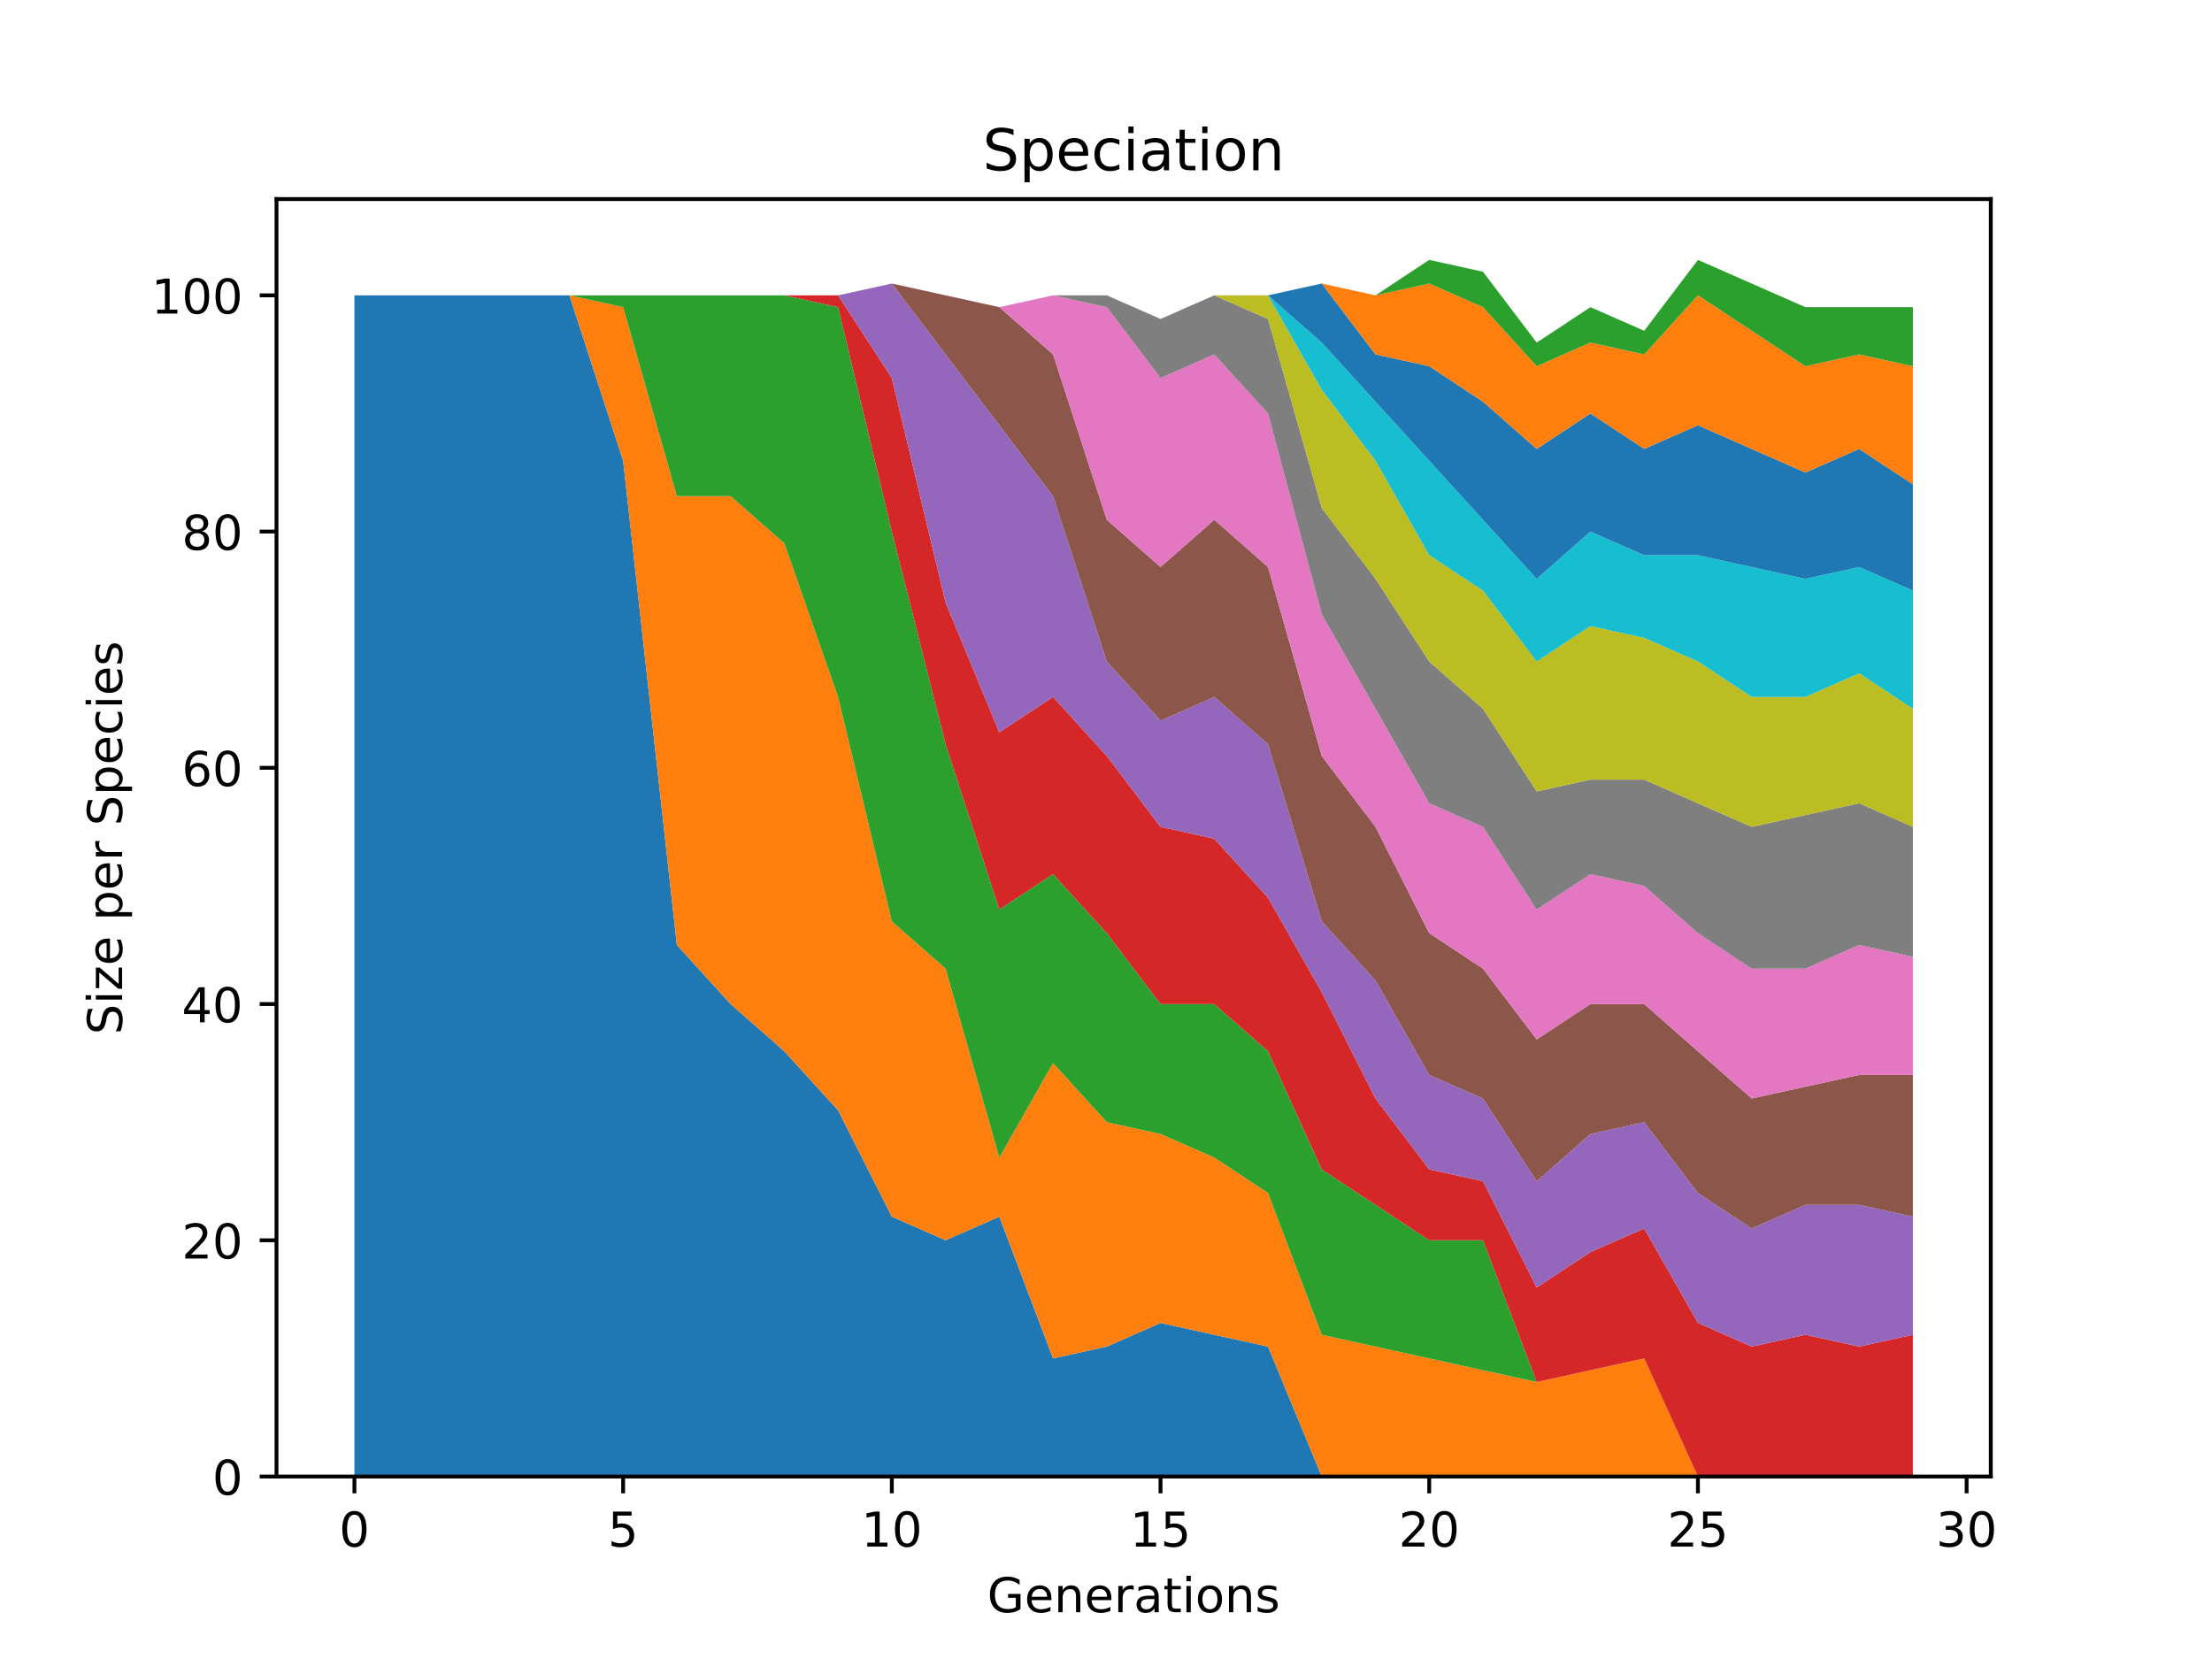 <?xml version="1.0" encoding="utf-8" standalone="no"?>
<!DOCTYPE svg PUBLIC "-//W3C//DTD SVG 1.1//EN"
  "http://www.w3.org/Graphics/SVG/1.1/DTD/svg11.dtd">
<!-- Created with matplotlib (https://matplotlib.org/) -->
<svg height="345.6pt" version="1.1" viewBox="0 0 460.8 345.6" width="460.8pt" xmlns="http://www.w3.org/2000/svg" xmlns:xlink="http://www.w3.org/1999/xlink">
 <defs>
  <style type="text/css">*{stroke-linecap:butt;stroke-linejoin:round;}</style>
 </defs>
 <g id="figure_1">
  <g id="patch_1">
   <path d="M 0 345.6 
L 460.8 345.6 
L 460.8 0 
L 0 0 
z
" style="fill:#ffffff;"/>
  </g>
  <g id="axes_1">
   <g id="patch_2">
    <path d="M 57.6 307.584 
L 414.72 307.584 
L 414.72 41.472 
L 57.6 41.472 
z
" style="fill:#ffffff;"/>
   </g>
   <g id="PolyCollection_1">
    <path clip-path="url(#pefda8f0ce6)" d="M 73.833 61.526 
L 73.833 307.584 
L 85.028 307.584 
L 96.223 307.584 
L 107.418 307.584 
L 118.613 307.584 
L 129.808 307.584 
L 141.003 307.584 
L 152.198 307.584 
L 163.393 307.584 
L 174.588 307.584 
L 185.783 307.584 
L 196.978 307.584 
L 208.173 307.584 
L 219.368 307.584 
L 230.563 307.584 
L 241.757 307.584 
L 252.952 307.584 
L 264.147 307.584 
L 275.342 307.584 
L 286.537 307.584 
L 297.732 307.584 
L 308.927 307.584 
L 320.122 307.584 
L 331.317 307.584 
L 342.512 307.584 
L 353.707 307.584 
L 364.902 307.584 
L 376.097 307.584 
L 387.292 307.584 
L 398.487 307.584 
L 398.487 307.584 
L 398.487 307.584 
L 387.292 307.584 
L 376.097 307.584 
L 364.902 307.584 
L 353.707 307.584 
L 342.512 307.584 
L 331.317 307.584 
L 320.122 307.584 
L 308.927 307.584 
L 297.732 307.584 
L 286.537 307.584 
L 275.342 307.584 
L 264.147 280.518 
L 252.952 278.057 
L 241.757 275.596 
L 230.563 280.518 
L 219.368 282.978 
L 208.173 253.451 
L 196.978 258.372 
L 185.783 253.451 
L 174.588 231.306 
L 163.393 219.003 
L 152.198 209.161 
L 141.003 196.858 
L 129.808 95.974 
L 118.613 61.526 
L 107.418 61.526 
L 96.223 61.526 
L 85.028 61.526 
L 73.833 61.526 
z
" style="fill:#1f77b4;"/>
   </g>
   <g id="PolyCollection_2">
    <path clip-path="url(#pefda8f0ce6)" d="M 73.833 61.526 
L 73.833 61.526 
L 85.028 61.526 
L 96.223 61.526 
L 107.418 61.526 
L 118.613 61.526 
L 129.808 95.974 
L 141.003 196.858 
L 152.198 209.161 
L 163.393 219.003 
L 174.588 231.306 
L 185.783 253.451 
L 196.978 258.372 
L 208.173 253.451 
L 219.368 282.978 
L 230.563 280.518 
L 241.757 275.596 
L 252.952 278.057 
L 264.147 280.518 
L 275.342 307.584 
L 286.537 307.584 
L 297.732 307.584 
L 308.927 307.584 
L 320.122 307.584 
L 331.317 307.584 
L 342.512 307.584 
L 353.707 307.584 
L 364.902 307.584 
L 376.097 307.584 
L 387.292 307.584 
L 398.487 307.584 
L 398.487 307.584 
L 398.487 307.584 
L 387.292 307.584 
L 376.097 307.584 
L 364.902 307.584 
L 353.707 307.584 
L 342.512 282.978 
L 331.317 285.439 
L 320.122 287.899 
L 308.927 285.439 
L 297.732 282.978 
L 286.537 280.518 
L 275.342 278.057 
L 264.147 248.53 
L 252.952 241.148 
L 241.757 236.227 
L 230.563 233.767 
L 219.368 221.464 
L 208.173 241.148 
L 196.978 201.779 
L 185.783 191.937 
L 174.588 145.186 
L 163.393 113.198 
L 152.198 103.356 
L 141.003 103.356 
L 129.808 63.986 
L 118.613 61.526 
L 107.418 61.526 
L 96.223 61.526 
L 85.028 61.526 
L 73.833 61.526 
z
" style="fill:#ff7f0e;"/>
   </g>
   <g id="PolyCollection_3">
    <path clip-path="url(#pefda8f0ce6)" d="M 73.833 61.526 
L 73.833 61.526 
L 85.028 61.526 
L 96.223 61.526 
L 107.418 61.526 
L 118.613 61.526 
L 129.808 63.986 
L 141.003 103.356 
L 152.198 103.356 
L 163.393 113.198 
L 174.588 145.186 
L 185.783 191.937 
L 196.978 201.779 
L 208.173 241.148 
L 219.368 221.464 
L 230.563 233.767 
L 241.757 236.227 
L 252.952 241.148 
L 264.147 248.53 
L 275.342 278.057 
L 286.537 280.518 
L 297.732 282.978 
L 308.927 285.439 
L 320.122 287.899 
L 331.317 285.439 
L 342.512 282.978 
L 353.707 307.584 
L 364.902 307.584 
L 376.097 307.584 
L 387.292 307.584 
L 398.487 307.584 
L 398.487 307.584 
L 398.487 307.584 
L 387.292 307.584 
L 376.097 307.584 
L 364.902 307.584 
L 353.707 307.584 
L 342.512 282.978 
L 331.317 285.439 
L 320.122 287.899 
L 308.927 258.372 
L 297.732 258.372 
L 286.537 250.991 
L 275.342 243.609 
L 264.147 219.003 
L 252.952 209.161 
L 241.757 209.161 
L 230.563 194.397 
L 219.368 182.094 
L 208.173 189.476 
L 196.978 155.028 
L 185.783 110.737 
L 174.588 63.986 
L 163.393 61.526 
L 152.198 61.526 
L 141.003 61.526 
L 129.808 61.526 
L 118.613 61.526 
L 107.418 61.526 
L 96.223 61.526 
L 85.028 61.526 
L 73.833 61.526 
z
" style="fill:#2ca02c;"/>
   </g>
   <g id="PolyCollection_4">
    <path clip-path="url(#pefda8f0ce6)" d="M 73.833 61.526 
L 73.833 61.526 
L 85.028 61.526 
L 96.223 61.526 
L 107.418 61.526 
L 118.613 61.526 
L 129.808 61.526 
L 141.003 61.526 
L 152.198 61.526 
L 163.393 61.526 
L 174.588 63.986 
L 185.783 110.737 
L 196.978 155.028 
L 208.173 189.476 
L 219.368 182.094 
L 230.563 194.397 
L 241.757 209.161 
L 252.952 209.161 
L 264.147 219.003 
L 275.342 243.609 
L 286.537 250.991 
L 297.732 258.372 
L 308.927 258.372 
L 320.122 287.899 
L 331.317 285.439 
L 342.512 282.978 
L 353.707 307.584 
L 364.902 307.584 
L 376.097 307.584 
L 387.292 307.584 
L 398.487 307.584 
L 398.487 278.057 
L 398.487 278.057 
L 387.292 280.518 
L 376.097 278.057 
L 364.902 280.518 
L 353.707 275.596 
L 342.512 255.912 
L 331.317 260.833 
L 320.122 268.215 
L 308.927 246.069 
L 297.732 243.609 
L 286.537 228.845 
L 275.342 206.7 
L 264.147 187.015 
L 252.952 174.713 
L 241.757 172.252 
L 230.563 157.488 
L 219.368 145.186 
L 208.173 152.567 
L 196.978 125.501 
L 185.783 78.75 
L 174.588 61.526 
L 163.393 61.526 
L 152.198 61.526 
L 141.003 61.526 
L 129.808 61.526 
L 118.613 61.526 
L 107.418 61.526 
L 96.223 61.526 
L 85.028 61.526 
L 73.833 61.526 
z
" style="fill:#d62728;"/>
   </g>
   <g id="PolyCollection_5">
    <path clip-path="url(#pefda8f0ce6)" d="M 73.833 61.526 
L 73.833 61.526 
L 85.028 61.526 
L 96.223 61.526 
L 107.418 61.526 
L 118.613 61.526 
L 129.808 61.526 
L 141.003 61.526 
L 152.198 61.526 
L 163.393 61.526 
L 174.588 61.526 
L 185.783 78.75 
L 196.978 125.501 
L 208.173 152.567 
L 219.368 145.186 
L 230.563 157.488 
L 241.757 172.252 
L 252.952 174.713 
L 264.147 187.015 
L 275.342 206.7 
L 286.537 228.845 
L 297.732 243.609 
L 308.927 246.069 
L 320.122 268.215 
L 331.317 260.833 
L 342.512 255.912 
L 353.707 275.596 
L 364.902 280.518 
L 376.097 278.057 
L 387.292 280.518 
L 398.487 278.057 
L 398.487 253.451 
L 398.487 253.451 
L 387.292 250.991 
L 376.097 250.991 
L 364.902 255.912 
L 353.707 248.53 
L 342.512 233.767 
L 331.317 236.227 
L 320.122 246.069 
L 308.927 228.845 
L 297.732 223.924 
L 286.537 204.24 
L 275.342 191.937 
L 264.147 155.028 
L 252.952 145.186 
L 241.757 150.107 
L 230.563 137.804 
L 219.368 103.356 
L 208.173 88.592 
L 196.978 73.829 
L 185.783 59.065 
L 174.588 61.526 
L 163.393 61.526 
L 152.198 61.526 
L 141.003 61.526 
L 129.808 61.526 
L 118.613 61.526 
L 107.418 61.526 
L 96.223 61.526 
L 85.028 61.526 
L 73.833 61.526 
z
" style="fill:#9467bd;"/>
   </g>
   <g id="PolyCollection_6">
    <path clip-path="url(#pefda8f0ce6)" d="M 73.833 61.526 
L 73.833 61.526 
L 85.028 61.526 
L 96.223 61.526 
L 107.418 61.526 
L 118.613 61.526 
L 129.808 61.526 
L 141.003 61.526 
L 152.198 61.526 
L 163.393 61.526 
L 174.588 61.526 
L 185.783 59.065 
L 196.978 73.829 
L 208.173 88.592 
L 219.368 103.356 
L 230.563 137.804 
L 241.757 150.107 
L 252.952 145.186 
L 264.147 155.028 
L 275.342 191.937 
L 286.537 204.24 
L 297.732 223.924 
L 308.927 228.845 
L 320.122 246.069 
L 331.317 236.227 
L 342.512 233.767 
L 353.707 248.53 
L 364.902 255.912 
L 376.097 250.991 
L 387.292 250.991 
L 398.487 253.451 
L 398.487 223.924 
L 398.487 223.924 
L 387.292 223.924 
L 376.097 226.385 
L 364.902 228.845 
L 353.707 219.003 
L 342.512 209.161 
L 331.317 209.161 
L 320.122 216.542 
L 308.927 201.779 
L 297.732 194.397 
L 286.537 172.252 
L 275.342 157.488 
L 264.147 118.119 
L 252.952 108.277 
L 241.757 118.119 
L 230.563 108.277 
L 219.368 73.829 
L 208.173 63.986 
L 196.978 61.526 
L 185.783 59.065 
L 174.588 61.526 
L 163.393 61.526 
L 152.198 61.526 
L 141.003 61.526 
L 129.808 61.526 
L 118.613 61.526 
L 107.418 61.526 
L 96.223 61.526 
L 85.028 61.526 
L 73.833 61.526 
z
" style="fill:#8c564b;"/>
   </g>
   <g id="PolyCollection_7">
    <path clip-path="url(#pefda8f0ce6)" d="M 73.833 61.526 
L 73.833 61.526 
L 85.028 61.526 
L 96.223 61.526 
L 107.418 61.526 
L 118.613 61.526 
L 129.808 61.526 
L 141.003 61.526 
L 152.198 61.526 
L 163.393 61.526 
L 174.588 61.526 
L 185.783 59.065 
L 196.978 61.526 
L 208.173 63.986 
L 219.368 73.829 
L 230.563 108.277 
L 241.757 118.119 
L 252.952 108.277 
L 264.147 118.119 
L 275.342 157.488 
L 286.537 172.252 
L 297.732 194.397 
L 308.927 201.779 
L 320.122 216.542 
L 331.317 209.161 
L 342.512 209.161 
L 353.707 219.003 
L 364.902 228.845 
L 376.097 226.385 
L 387.292 223.924 
L 398.487 223.924 
L 398.487 199.318 
L 398.487 199.318 
L 387.292 196.858 
L 376.097 201.779 
L 364.902 201.779 
L 353.707 194.397 
L 342.512 184.555 
L 331.317 182.094 
L 320.122 189.476 
L 308.927 172.252 
L 297.732 167.331 
L 286.537 147.646 
L 275.342 127.961 
L 264.147 86.132 
L 252.952 73.829 
L 241.757 78.75 
L 230.563 63.986 
L 219.368 61.526 
L 208.173 63.986 
L 196.978 61.526 
L 185.783 59.065 
L 174.588 61.526 
L 163.393 61.526 
L 152.198 61.526 
L 141.003 61.526 
L 129.808 61.526 
L 118.613 61.526 
L 107.418 61.526 
L 96.223 61.526 
L 85.028 61.526 
L 73.833 61.526 
z
" style="fill:#e377c2;"/>
   </g>
   <g id="PolyCollection_8">
    <path clip-path="url(#pefda8f0ce6)" d="M 73.833 61.526 
L 73.833 61.526 
L 85.028 61.526 
L 96.223 61.526 
L 107.418 61.526 
L 118.613 61.526 
L 129.808 61.526 
L 141.003 61.526 
L 152.198 61.526 
L 163.393 61.526 
L 174.588 61.526 
L 185.783 59.065 
L 196.978 61.526 
L 208.173 63.986 
L 219.368 61.526 
L 230.563 63.986 
L 241.757 78.75 
L 252.952 73.829 
L 264.147 86.132 
L 275.342 127.961 
L 286.537 147.646 
L 297.732 167.331 
L 308.927 172.252 
L 320.122 189.476 
L 331.317 182.094 
L 342.512 184.555 
L 353.707 194.397 
L 364.902 201.779 
L 376.097 201.779 
L 387.292 196.858 
L 398.487 199.318 
L 398.487 172.252 
L 398.487 172.252 
L 387.292 167.331 
L 376.097 169.791 
L 364.902 172.252 
L 353.707 167.331 
L 342.512 162.41 
L 331.317 162.41 
L 320.122 164.87 
L 308.927 147.646 
L 297.732 137.804 
L 286.537 120.58 
L 275.342 105.816 
L 264.147 66.447 
L 252.952 61.526 
L 241.757 66.447 
L 230.563 61.526 
L 219.368 61.526 
L 208.173 63.986 
L 196.978 61.526 
L 185.783 59.065 
L 174.588 61.526 
L 163.393 61.526 
L 152.198 61.526 
L 141.003 61.526 
L 129.808 61.526 
L 118.613 61.526 
L 107.418 61.526 
L 96.223 61.526 
L 85.028 61.526 
L 73.833 61.526 
z
" style="fill:#7f7f7f;"/>
   </g>
   <g id="PolyCollection_9">
    <path clip-path="url(#pefda8f0ce6)" d="M 73.833 61.526 
L 73.833 61.526 
L 85.028 61.526 
L 96.223 61.526 
L 107.418 61.526 
L 118.613 61.526 
L 129.808 61.526 
L 141.003 61.526 
L 152.198 61.526 
L 163.393 61.526 
L 174.588 61.526 
L 185.783 59.065 
L 196.978 61.526 
L 208.173 63.986 
L 219.368 61.526 
L 230.563 61.526 
L 241.757 66.447 
L 252.952 61.526 
L 264.147 66.447 
L 275.342 105.816 
L 286.537 120.58 
L 297.732 137.804 
L 308.927 147.646 
L 320.122 164.87 
L 331.317 162.41 
L 342.512 162.41 
L 353.707 167.331 
L 364.902 172.252 
L 376.097 169.791 
L 387.292 167.331 
L 398.487 172.252 
L 398.487 147.646 
L 398.487 147.646 
L 387.292 140.264 
L 376.097 145.186 
L 364.902 145.186 
L 353.707 137.804 
L 342.512 132.883 
L 331.317 130.422 
L 320.122 137.804 
L 308.927 123.04 
L 297.732 115.659 
L 286.537 95.974 
L 275.342 81.21 
L 264.147 61.526 
L 252.952 61.526 
L 241.757 66.447 
L 230.563 61.526 
L 219.368 61.526 
L 208.173 63.986 
L 196.978 61.526 
L 185.783 59.065 
L 174.588 61.526 
L 163.393 61.526 
L 152.198 61.526 
L 141.003 61.526 
L 129.808 61.526 
L 118.613 61.526 
L 107.418 61.526 
L 96.223 61.526 
L 85.028 61.526 
L 73.833 61.526 
z
" style="fill:#bcbd22;"/>
   </g>
   <g id="PolyCollection_10">
    <path clip-path="url(#pefda8f0ce6)" d="M 73.833 61.526 
L 73.833 61.526 
L 85.028 61.526 
L 96.223 61.526 
L 107.418 61.526 
L 118.613 61.526 
L 129.808 61.526 
L 141.003 61.526 
L 152.198 61.526 
L 163.393 61.526 
L 174.588 61.526 
L 185.783 59.065 
L 196.978 61.526 
L 208.173 63.986 
L 219.368 61.526 
L 230.563 61.526 
L 241.757 66.447 
L 252.952 61.526 
L 264.147 61.526 
L 275.342 81.21 
L 286.537 95.974 
L 297.732 115.659 
L 308.927 123.04 
L 320.122 137.804 
L 331.317 130.422 
L 342.512 132.883 
L 353.707 137.804 
L 364.902 145.186 
L 376.097 145.186 
L 387.292 140.264 
L 398.487 147.646 
L 398.487 123.04 
L 398.487 123.04 
L 387.292 118.119 
L 376.097 120.58 
L 364.902 118.119 
L 353.707 115.659 
L 342.512 115.659 
L 331.317 110.737 
L 320.122 120.58 
L 308.927 108.277 
L 297.732 95.974 
L 286.537 83.671 
L 275.342 71.368 
L 264.147 61.526 
L 252.952 61.526 
L 241.757 66.447 
L 230.563 61.526 
L 219.368 61.526 
L 208.173 63.986 
L 196.978 61.526 
L 185.783 59.065 
L 174.588 61.526 
L 163.393 61.526 
L 152.198 61.526 
L 141.003 61.526 
L 129.808 61.526 
L 118.613 61.526 
L 107.418 61.526 
L 96.223 61.526 
L 85.028 61.526 
L 73.833 61.526 
z
" style="fill:#17becf;"/>
   </g>
   <g id="PolyCollection_11">
    <path clip-path="url(#pefda8f0ce6)" d="M 73.833 61.526 
L 73.833 61.526 
L 85.028 61.526 
L 96.223 61.526 
L 107.418 61.526 
L 118.613 61.526 
L 129.808 61.526 
L 141.003 61.526 
L 152.198 61.526 
L 163.393 61.526 
L 174.588 61.526 
L 185.783 59.065 
L 196.978 61.526 
L 208.173 63.986 
L 219.368 61.526 
L 230.563 61.526 
L 241.757 66.447 
L 252.952 61.526 
L 264.147 61.526 
L 275.342 71.368 
L 286.537 83.671 
L 297.732 95.974 
L 308.927 108.277 
L 320.122 120.58 
L 331.317 110.737 
L 342.512 115.659 
L 353.707 115.659 
L 364.902 118.119 
L 376.097 120.58 
L 387.292 118.119 
L 398.487 123.04 
L 398.487 100.895 
L 398.487 100.895 
L 387.292 93.513 
L 376.097 98.434 
L 364.902 93.513 
L 353.707 88.592 
L 342.512 93.513 
L 331.317 86.132 
L 320.122 93.513 
L 308.927 83.671 
L 297.732 76.289 
L 286.537 73.829 
L 275.342 59.065 
L 264.147 61.526 
L 252.952 61.526 
L 241.757 66.447 
L 230.563 61.526 
L 219.368 61.526 
L 208.173 63.986 
L 196.978 61.526 
L 185.783 59.065 
L 174.588 61.526 
L 163.393 61.526 
L 152.198 61.526 
L 141.003 61.526 
L 129.808 61.526 
L 118.613 61.526 
L 107.418 61.526 
L 96.223 61.526 
L 85.028 61.526 
L 73.833 61.526 
z
" style="fill:#1f77b4;"/>
   </g>
   <g id="PolyCollection_12">
    <path clip-path="url(#pefda8f0ce6)" d="M 73.833 61.526 
L 73.833 61.526 
L 85.028 61.526 
L 96.223 61.526 
L 107.418 61.526 
L 118.613 61.526 
L 129.808 61.526 
L 141.003 61.526 
L 152.198 61.526 
L 163.393 61.526 
L 174.588 61.526 
L 185.783 59.065 
L 196.978 61.526 
L 208.173 63.986 
L 219.368 61.526 
L 230.563 61.526 
L 241.757 66.447 
L 252.952 61.526 
L 264.147 61.526 
L 275.342 59.065 
L 286.537 73.829 
L 297.732 76.289 
L 308.927 83.671 
L 320.122 93.513 
L 331.317 86.132 
L 342.512 93.513 
L 353.707 88.592 
L 364.902 93.513 
L 376.097 98.434 
L 387.292 93.513 
L 398.487 100.895 
L 398.487 76.289 
L 398.487 76.289 
L 387.292 73.829 
L 376.097 76.289 
L 364.902 68.907 
L 353.707 61.526 
L 342.512 73.829 
L 331.317 71.368 
L 320.122 76.289 
L 308.927 63.986 
L 297.732 59.065 
L 286.537 61.526 
L 275.342 59.065 
L 264.147 61.526 
L 252.952 61.526 
L 241.757 66.447 
L 230.563 61.526 
L 219.368 61.526 
L 208.173 63.986 
L 196.978 61.526 
L 185.783 59.065 
L 174.588 61.526 
L 163.393 61.526 
L 152.198 61.526 
L 141.003 61.526 
L 129.808 61.526 
L 118.613 61.526 
L 107.418 61.526 
L 96.223 61.526 
L 85.028 61.526 
L 73.833 61.526 
z
" style="fill:#ff7f0e;"/>
   </g>
   <g id="PolyCollection_13">
    <path clip-path="url(#pefda8f0ce6)" d="M 73.833 61.526 
L 73.833 61.526 
L 85.028 61.526 
L 96.223 61.526 
L 107.418 61.526 
L 118.613 61.526 
L 129.808 61.526 
L 141.003 61.526 
L 152.198 61.526 
L 163.393 61.526 
L 174.588 61.526 
L 185.783 59.065 
L 196.978 61.526 
L 208.173 63.986 
L 219.368 61.526 
L 230.563 61.526 
L 241.757 66.447 
L 252.952 61.526 
L 264.147 61.526 
L 275.342 59.065 
L 286.537 61.526 
L 297.732 59.065 
L 308.927 63.986 
L 320.122 76.289 
L 331.317 71.368 
L 342.512 73.829 
L 353.707 61.526 
L 364.902 68.907 
L 376.097 76.289 
L 387.292 73.829 
L 398.487 76.289 
L 398.487 63.986 
L 398.487 63.986 
L 387.292 63.986 
L 376.097 63.986 
L 364.902 59.065 
L 353.707 54.144 
L 342.512 68.907 
L 331.317 63.986 
L 320.122 71.368 
L 308.927 56.605 
L 297.732 54.144 
L 286.537 61.526 
L 275.342 59.065 
L 264.147 61.526 
L 252.952 61.526 
L 241.757 66.447 
L 230.563 61.526 
L 219.368 61.526 
L 208.173 63.986 
L 196.978 61.526 
L 185.783 59.065 
L 174.588 61.526 
L 163.393 61.526 
L 152.198 61.526 
L 141.003 61.526 
L 129.808 61.526 
L 118.613 61.526 
L 107.418 61.526 
L 96.223 61.526 
L 85.028 61.526 
L 73.833 61.526 
z
" style="fill:#2ca02c;"/>
   </g>
   <g id="matplotlib.axis_1">
    <g id="xtick_1">
     <g id="line2d_1">
      <defs>
       <path d="M 0 0 
L 0 3.5 
" id="m5a12a7ce63" style="stroke:#000000;stroke-width:0.8;"/>
      </defs>
      <g>
       <use style="stroke:#000000;stroke-width:0.8;" x="73.833" xlink:href="#m5a12a7ce63" y="307.584"/>
      </g>
     </g>
     <g id="text_1">
      <!-- 0 -->
      <g transform="translate(70.651 322.182)scale(0.1 -0.1)">
       <defs>
        <path d="M 31.781 66.406 
Q 24.172 66.406 20.328 58.906 
Q 16.5 51.422 16.5 36.375 
Q 16.5 21.391 20.328 13.891 
Q 24.172 6.391 31.781 6.391 
Q 39.453 6.391 43.281 13.891 
Q 47.125 21.391 47.125 36.375 
Q 47.125 51.422 43.281 58.906 
Q 39.453 66.406 31.781 66.406 
z
M 31.781 74.219 
Q 44.047 74.219 50.516 64.516 
Q 56.984 54.828 56.984 36.375 
Q 56.984 17.969 50.516 8.266 
Q 44.047 -1.422 31.781 -1.422 
Q 19.531 -1.422 13.062 8.266 
Q 6.594 17.969 6.594 36.375 
Q 6.594 54.828 13.062 64.516 
Q 19.531 74.219 31.781 74.219 
z
" id="DejaVuSans-48"/>
       </defs>
       <use xlink:href="#DejaVuSans-48"/>
      </g>
     </g>
    </g>
    <g id="xtick_2">
     <g id="line2d_2">
      <g>
       <use style="stroke:#000000;stroke-width:0.8;" x="129.808" xlink:href="#m5a12a7ce63" y="307.584"/>
      </g>
     </g>
     <g id="text_2">
      <!-- 5 -->
      <g transform="translate(126.626 322.182)scale(0.1 -0.1)">
       <defs>
        <path d="M 10.797 72.906 
L 49.516 72.906 
L 49.516 64.594 
L 19.828 64.594 
L 19.828 46.734 
Q 21.969 47.469 24.109 47.828 
Q 26.266 48.188 28.422 48.188 
Q 40.625 48.188 47.75 41.5 
Q 54.891 34.812 54.891 23.391 
Q 54.891 11.625 47.562 5.094 
Q 40.234 -1.422 26.906 -1.422 
Q 22.312 -1.422 17.547 -0.641 
Q 12.797 0.141 7.719 1.703 
L 7.719 11.625 
Q 12.109 9.234 16.797 8.062 
Q 21.484 6.891 26.703 6.891 
Q 35.156 6.891 40.078 11.328 
Q 45.016 15.766 45.016 23.391 
Q 45.016 31 40.078 35.438 
Q 35.156 39.891 26.703 39.891 
Q 22.75 39.891 18.812 39.016 
Q 14.891 38.141 10.797 36.281 
z
" id="DejaVuSans-53"/>
       </defs>
       <use xlink:href="#DejaVuSans-53"/>
      </g>
     </g>
    </g>
    <g id="xtick_3">
     <g id="line2d_3">
      <g>
       <use style="stroke:#000000;stroke-width:0.8;" x="185.783" xlink:href="#m5a12a7ce63" y="307.584"/>
      </g>
     </g>
     <g id="text_3">
      <!-- 10 -->
      <g transform="translate(179.42 322.182)scale(0.1 -0.1)">
       <defs>
        <path d="M 12.406 8.297 
L 28.516 8.297 
L 28.516 63.922 
L 10.984 60.406 
L 10.984 69.391 
L 28.422 72.906 
L 38.281 72.906 
L 38.281 8.297 
L 54.391 8.297 
L 54.391 0 
L 12.406 0 
z
" id="DejaVuSans-49"/>
       </defs>
       <use xlink:href="#DejaVuSans-49"/>
       <use x="63.623" xlink:href="#DejaVuSans-48"/>
      </g>
     </g>
    </g>
    <g id="xtick_4">
     <g id="line2d_4">
      <g>
       <use style="stroke:#000000;stroke-width:0.8;" x="241.757" xlink:href="#m5a12a7ce63" y="307.584"/>
      </g>
     </g>
     <g id="text_4">
      <!-- 15 -->
      <g transform="translate(235.395 322.182)scale(0.1 -0.1)">
       <use xlink:href="#DejaVuSans-49"/>
       <use x="63.623" xlink:href="#DejaVuSans-53"/>
      </g>
     </g>
    </g>
    <g id="xtick_5">
     <g id="line2d_5">
      <g>
       <use style="stroke:#000000;stroke-width:0.8;" x="297.732" xlink:href="#m5a12a7ce63" y="307.584"/>
      </g>
     </g>
     <g id="text_5">
      <!-- 20 -->
      <g transform="translate(291.37 322.182)scale(0.1 -0.1)">
       <defs>
        <path d="M 19.188 8.297 
L 53.609 8.297 
L 53.609 0 
L 7.328 0 
L 7.328 8.297 
Q 12.938 14.109 22.625 23.891 
Q 32.328 33.688 34.812 36.531 
Q 39.547 41.844 41.422 45.531 
Q 43.312 49.219 43.312 52.781 
Q 43.312 58.594 39.234 62.25 
Q 35.156 65.922 28.609 65.922 
Q 23.969 65.922 18.812 64.312 
Q 13.672 62.703 7.812 59.422 
L 7.812 69.391 
Q 13.766 71.781 18.938 73 
Q 24.125 74.219 28.422 74.219 
Q 39.75 74.219 46.484 68.547 
Q 53.219 62.891 53.219 53.422 
Q 53.219 48.922 51.531 44.891 
Q 49.859 40.875 45.406 35.406 
Q 44.188 33.984 37.641 27.219 
Q 31.109 20.453 19.188 8.297 
z
" id="DejaVuSans-50"/>
       </defs>
       <use xlink:href="#DejaVuSans-50"/>
       <use x="63.623" xlink:href="#DejaVuSans-48"/>
      </g>
     </g>
    </g>
    <g id="xtick_6">
     <g id="line2d_6">
      <g>
       <use style="stroke:#000000;stroke-width:0.8;" x="353.707" xlink:href="#m5a12a7ce63" y="307.584"/>
      </g>
     </g>
     <g id="text_6">
      <!-- 25 -->
      <g transform="translate(347.345 322.182)scale(0.1 -0.1)">
       <use xlink:href="#DejaVuSans-50"/>
       <use x="63.623" xlink:href="#DejaVuSans-53"/>
      </g>
     </g>
    </g>
    <g id="xtick_7">
     <g id="line2d_7">
      <g>
       <use style="stroke:#000000;stroke-width:0.8;" x="409.682" xlink:href="#m5a12a7ce63" y="307.584"/>
      </g>
     </g>
     <g id="text_7">
      <!-- 30 -->
      <g transform="translate(403.32 322.182)scale(0.1 -0.1)">
       <defs>
        <path d="M 40.578 39.312 
Q 47.656 37.797 51.625 33 
Q 55.609 28.219 55.609 21.188 
Q 55.609 10.406 48.188 4.484 
Q 40.766 -1.422 27.094 -1.422 
Q 22.516 -1.422 17.656 -0.516 
Q 12.797 0.391 7.625 2.203 
L 7.625 11.719 
Q 11.719 9.328 16.594 8.109 
Q 21.484 6.891 26.812 6.891 
Q 36.078 6.891 40.938 10.547 
Q 45.797 14.203 45.797 21.188 
Q 45.797 27.641 41.281 31.266 
Q 36.766 34.906 28.719 34.906 
L 20.219 34.906 
L 20.219 43.016 
L 29.109 43.016 
Q 36.375 43.016 40.234 45.922 
Q 44.094 48.828 44.094 54.297 
Q 44.094 59.906 40.109 62.906 
Q 36.141 65.922 28.719 65.922 
Q 24.656 65.922 20.016 65.031 
Q 15.375 64.156 9.812 62.312 
L 9.812 71.094 
Q 15.438 72.656 20.344 73.438 
Q 25.25 74.219 29.594 74.219 
Q 40.828 74.219 47.359 69.109 
Q 53.906 64.016 53.906 55.328 
Q 53.906 49.266 50.438 45.094 
Q 46.969 40.922 40.578 39.312 
z
" id="DejaVuSans-51"/>
       </defs>
       <use xlink:href="#DejaVuSans-51"/>
       <use x="63.623" xlink:href="#DejaVuSans-48"/>
      </g>
     </g>
    </g>
    <g id="text_8">
     <!-- Generations -->
     <g transform="translate(205.662 335.861)scale(0.1 -0.1)">
      <defs>
       <path d="M 59.516 10.406 
L 59.516 29.984 
L 43.406 29.984 
L 43.406 38.094 
L 69.281 38.094 
L 69.281 6.781 
Q 63.578 2.734 56.688 0.656 
Q 49.812 -1.422 42 -1.422 
Q 24.906 -1.422 15.25 8.562 
Q 5.609 18.562 5.609 36.375 
Q 5.609 54.25 15.25 64.234 
Q 24.906 74.219 42 74.219 
Q 49.125 74.219 55.547 72.453 
Q 61.969 70.703 67.391 67.281 
L 67.391 56.781 
Q 61.922 61.422 55.766 63.766 
Q 49.609 66.109 42.828 66.109 
Q 29.438 66.109 22.719 58.641 
Q 16.016 51.172 16.016 36.375 
Q 16.016 21.625 22.719 14.156 
Q 29.438 6.688 42.828 6.688 
Q 48.047 6.688 52.141 7.594 
Q 56.25 8.5 59.516 10.406 
z
" id="DejaVuSans-71"/>
       <path d="M 56.203 29.594 
L 56.203 25.203 
L 14.891 25.203 
Q 15.484 15.922 20.484 11.062 
Q 25.484 6.203 34.422 6.203 
Q 39.594 6.203 44.453 7.469 
Q 49.312 8.734 54.109 11.281 
L 54.109 2.781 
Q 49.266 0.734 44.188 -0.344 
Q 39.109 -1.422 33.891 -1.422 
Q 20.797 -1.422 13.156 6.188 
Q 5.516 13.812 5.516 26.812 
Q 5.516 40.234 12.766 48.109 
Q 20.016 56 32.328 56 
Q 43.359 56 49.781 48.891 
Q 56.203 41.797 56.203 29.594 
z
M 47.219 32.234 
Q 47.125 39.594 43.094 43.984 
Q 39.062 48.391 32.422 48.391 
Q 24.906 48.391 20.391 44.141 
Q 15.875 39.891 15.188 32.172 
z
" id="DejaVuSans-101"/>
       <path d="M 54.891 33.016 
L 54.891 0 
L 45.906 0 
L 45.906 32.719 
Q 45.906 40.484 42.875 44.328 
Q 39.844 48.188 33.797 48.188 
Q 26.516 48.188 22.312 43.547 
Q 18.109 38.922 18.109 30.906 
L 18.109 0 
L 9.078 0 
L 9.078 54.688 
L 18.109 54.688 
L 18.109 46.188 
Q 21.344 51.125 25.703 53.562 
Q 30.078 56 35.797 56 
Q 45.219 56 50.047 50.172 
Q 54.891 44.344 54.891 33.016 
z
" id="DejaVuSans-110"/>
       <path d="M 41.109 46.297 
Q 39.594 47.172 37.812 47.578 
Q 36.031 48 33.891 48 
Q 26.266 48 22.188 43.047 
Q 18.109 38.094 18.109 28.812 
L 18.109 0 
L 9.078 0 
L 9.078 54.688 
L 18.109 54.688 
L 18.109 46.188 
Q 20.953 51.172 25.484 53.578 
Q 30.031 56 36.531 56 
Q 37.453 56 38.578 55.875 
Q 39.703 55.766 41.062 55.516 
z
" id="DejaVuSans-114"/>
       <path d="M 34.281 27.484 
Q 23.391 27.484 19.188 25 
Q 14.984 22.516 14.984 16.5 
Q 14.984 11.719 18.141 8.906 
Q 21.297 6.109 26.703 6.109 
Q 34.188 6.109 38.703 11.406 
Q 43.219 16.703 43.219 25.484 
L 43.219 27.484 
z
M 52.203 31.203 
L 52.203 0 
L 43.219 0 
L 43.219 8.297 
Q 40.141 3.328 35.547 0.953 
Q 30.953 -1.422 24.312 -1.422 
Q 15.922 -1.422 10.953 3.297 
Q 6 8.016 6 15.922 
Q 6 25.141 12.172 29.828 
Q 18.359 34.516 30.609 34.516 
L 43.219 34.516 
L 43.219 35.406 
Q 43.219 41.609 39.141 45 
Q 35.062 48.391 27.688 48.391 
Q 23 48.391 18.547 47.266 
Q 14.109 46.141 10.016 43.891 
L 10.016 52.203 
Q 14.938 54.109 19.578 55.047 
Q 24.219 56 28.609 56 
Q 40.484 56 46.344 49.844 
Q 52.203 43.703 52.203 31.203 
z
" id="DejaVuSans-97"/>
       <path d="M 18.312 70.219 
L 18.312 54.688 
L 36.812 54.688 
L 36.812 47.703 
L 18.312 47.703 
L 18.312 18.016 
Q 18.312 11.328 20.141 9.422 
Q 21.969 7.516 27.594 7.516 
L 36.812 7.516 
L 36.812 0 
L 27.594 0 
Q 17.188 0 13.234 3.875 
Q 9.281 7.766 9.281 18.016 
L 9.281 47.703 
L 2.688 47.703 
L 2.688 54.688 
L 9.281 54.688 
L 9.281 70.219 
z
" id="DejaVuSans-116"/>
       <path d="M 9.422 54.688 
L 18.406 54.688 
L 18.406 0 
L 9.422 0 
z
M 9.422 75.984 
L 18.406 75.984 
L 18.406 64.594 
L 9.422 64.594 
z
" id="DejaVuSans-105"/>
       <path d="M 30.609 48.391 
Q 23.391 48.391 19.188 42.75 
Q 14.984 37.109 14.984 27.297 
Q 14.984 17.484 19.156 11.844 
Q 23.344 6.203 30.609 6.203 
Q 37.797 6.203 41.984 11.859 
Q 46.188 17.531 46.188 27.297 
Q 46.188 37.016 41.984 42.703 
Q 37.797 48.391 30.609 48.391 
z
M 30.609 56 
Q 42.328 56 49.016 48.375 
Q 55.719 40.766 55.719 27.297 
Q 55.719 13.875 49.016 6.219 
Q 42.328 -1.422 30.609 -1.422 
Q 18.844 -1.422 12.172 6.219 
Q 5.516 13.875 5.516 27.297 
Q 5.516 40.766 12.172 48.375 
Q 18.844 56 30.609 56 
z
" id="DejaVuSans-111"/>
       <path d="M 44.281 53.078 
L 44.281 44.578 
Q 40.484 46.531 36.375 47.5 
Q 32.281 48.484 27.875 48.484 
Q 21.188 48.484 17.844 46.438 
Q 14.5 44.391 14.5 40.281 
Q 14.5 37.156 16.891 35.375 
Q 19.281 33.594 26.516 31.984 
L 29.594 31.297 
Q 39.156 29.25 43.188 25.516 
Q 47.219 21.781 47.219 15.094 
Q 47.219 7.469 41.188 3.016 
Q 35.156 -1.422 24.609 -1.422 
Q 20.219 -1.422 15.453 -0.562 
Q 10.688 0.297 5.422 2 
L 5.422 11.281 
Q 10.406 8.688 15.234 7.391 
Q 20.062 6.109 24.812 6.109 
Q 31.156 6.109 34.562 8.281 
Q 37.984 10.453 37.984 14.406 
Q 37.984 18.062 35.516 20.016 
Q 33.062 21.969 24.703 23.781 
L 21.578 24.516 
Q 13.234 26.266 9.516 29.906 
Q 5.812 33.547 5.812 39.891 
Q 5.812 47.609 11.281 51.797 
Q 16.75 56 26.812 56 
Q 31.781 56 36.172 55.266 
Q 40.578 54.547 44.281 53.078 
z
" id="DejaVuSans-115"/>
      </defs>
      <use xlink:href="#DejaVuSans-71"/>
      <use x="77.49" xlink:href="#DejaVuSans-101"/>
      <use x="139.014" xlink:href="#DejaVuSans-110"/>
      <use x="202.393" xlink:href="#DejaVuSans-101"/>
      <use x="263.916" xlink:href="#DejaVuSans-114"/>
      <use x="305.029" xlink:href="#DejaVuSans-97"/>
      <use x="366.309" xlink:href="#DejaVuSans-116"/>
      <use x="405.518" xlink:href="#DejaVuSans-105"/>
      <use x="433.301" xlink:href="#DejaVuSans-111"/>
      <use x="494.482" xlink:href="#DejaVuSans-110"/>
      <use x="557.861" xlink:href="#DejaVuSans-115"/>
     </g>
    </g>
   </g>
   <g id="matplotlib.axis_2">
    <g id="ytick_1">
     <g id="line2d_8">
      <defs>
       <path d="M 0 0 
L -3.5 0 
" id="m9a50baa0be" style="stroke:#000000;stroke-width:0.8;"/>
      </defs>
      <g>
       <use style="stroke:#000000;stroke-width:0.8;" x="57.6" xlink:href="#m9a50baa0be" y="307.584"/>
      </g>
     </g>
     <g id="text_9">
      <!-- 0 -->
      <g transform="translate(44.237 311.383)scale(0.1 -0.1)">
       <use xlink:href="#DejaVuSans-48"/>
      </g>
     </g>
    </g>
    <g id="ytick_2">
     <g id="line2d_9">
      <g>
       <use style="stroke:#000000;stroke-width:0.8;" x="57.6" xlink:href="#m9a50baa0be" y="258.372"/>
      </g>
     </g>
     <g id="text_10">
      <!-- 20 -->
      <g transform="translate(37.875 262.172)scale(0.1 -0.1)">
       <use xlink:href="#DejaVuSans-50"/>
       <use x="63.623" xlink:href="#DejaVuSans-48"/>
      </g>
     </g>
    </g>
    <g id="ytick_3">
     <g id="line2d_10">
      <g>
       <use style="stroke:#000000;stroke-width:0.8;" x="57.6" xlink:href="#m9a50baa0be" y="209.161"/>
      </g>
     </g>
     <g id="text_11">
      <!-- 40 -->
      <g transform="translate(37.875 212.96)scale(0.1 -0.1)">
       <defs>
        <path d="M 37.797 64.312 
L 12.891 25.391 
L 37.797 25.391 
z
M 35.203 72.906 
L 47.609 72.906 
L 47.609 25.391 
L 58.016 25.391 
L 58.016 17.188 
L 47.609 17.188 
L 47.609 0 
L 37.797 0 
L 37.797 17.188 
L 4.891 17.188 
L 4.891 26.703 
z
" id="DejaVuSans-52"/>
       </defs>
       <use xlink:href="#DejaVuSans-52"/>
       <use x="63.623" xlink:href="#DejaVuSans-48"/>
      </g>
     </g>
    </g>
    <g id="ytick_4">
     <g id="line2d_11">
      <g>
       <use style="stroke:#000000;stroke-width:0.8;" x="57.6" xlink:href="#m9a50baa0be" y="159.949"/>
      </g>
     </g>
     <g id="text_12">
      <!-- 60 -->
      <g transform="translate(37.875 163.748)scale(0.1 -0.1)">
       <defs>
        <path d="M 33.016 40.375 
Q 26.375 40.375 22.484 35.828 
Q 18.609 31.297 18.609 23.391 
Q 18.609 15.531 22.484 10.953 
Q 26.375 6.391 33.016 6.391 
Q 39.656 6.391 43.531 10.953 
Q 47.406 15.531 47.406 23.391 
Q 47.406 31.297 43.531 35.828 
Q 39.656 40.375 33.016 40.375 
z
M 52.594 71.297 
L 52.594 62.312 
Q 48.875 64.062 45.094 64.984 
Q 41.312 65.922 37.594 65.922 
Q 27.828 65.922 22.672 59.328 
Q 17.531 52.734 16.797 39.406 
Q 19.672 43.656 24.016 45.922 
Q 28.375 48.188 33.594 48.188 
Q 44.578 48.188 50.953 41.516 
Q 57.328 34.859 57.328 23.391 
Q 57.328 12.156 50.688 5.359 
Q 44.047 -1.422 33.016 -1.422 
Q 20.359 -1.422 13.672 8.266 
Q 6.984 17.969 6.984 36.375 
Q 6.984 53.656 15.188 63.938 
Q 23.391 74.219 37.203 74.219 
Q 40.922 74.219 44.703 73.484 
Q 48.484 72.75 52.594 71.297 
z
" id="DejaVuSans-54"/>
       </defs>
       <use xlink:href="#DejaVuSans-54"/>
       <use x="63.623" xlink:href="#DejaVuSans-48"/>
      </g>
     </g>
    </g>
    <g id="ytick_5">
     <g id="line2d_12">
      <g>
       <use style="stroke:#000000;stroke-width:0.8;" x="57.6" xlink:href="#m9a50baa0be" y="110.737"/>
      </g>
     </g>
     <g id="text_13">
      <!-- 80 -->
      <g transform="translate(37.875 114.537)scale(0.1 -0.1)">
       <defs>
        <path d="M 31.781 34.625 
Q 24.75 34.625 20.719 30.859 
Q 16.703 27.094 16.703 20.516 
Q 16.703 13.922 20.719 10.156 
Q 24.75 6.391 31.781 6.391 
Q 38.812 6.391 42.859 10.172 
Q 46.922 13.969 46.922 20.516 
Q 46.922 27.094 42.891 30.859 
Q 38.875 34.625 31.781 34.625 
z
M 21.922 38.812 
Q 15.578 40.375 12.031 44.719 
Q 8.5 49.078 8.5 55.328 
Q 8.5 64.062 14.719 69.141 
Q 20.953 74.219 31.781 74.219 
Q 42.672 74.219 48.875 69.141 
Q 55.078 64.062 55.078 55.328 
Q 55.078 49.078 51.531 44.719 
Q 48 40.375 41.703 38.812 
Q 48.828 37.156 52.797 32.312 
Q 56.781 27.484 56.781 20.516 
Q 56.781 9.906 50.312 4.234 
Q 43.844 -1.422 31.781 -1.422 
Q 19.734 -1.422 13.25 4.234 
Q 6.781 9.906 6.781 20.516 
Q 6.781 27.484 10.781 32.312 
Q 14.797 37.156 21.922 38.812 
z
M 18.312 54.391 
Q 18.312 48.734 21.844 45.562 
Q 25.391 42.391 31.781 42.391 
Q 38.141 42.391 41.719 45.562 
Q 45.312 48.734 45.312 54.391 
Q 45.312 60.062 41.719 63.234 
Q 38.141 66.406 31.781 66.406 
Q 25.391 66.406 21.844 63.234 
Q 18.312 60.062 18.312 54.391 
z
" id="DejaVuSans-56"/>
       </defs>
       <use xlink:href="#DejaVuSans-56"/>
       <use x="63.623" xlink:href="#DejaVuSans-48"/>
      </g>
     </g>
    </g>
    <g id="ytick_6">
     <g id="line2d_13">
      <g>
       <use style="stroke:#000000;stroke-width:0.8;" x="57.6" xlink:href="#m9a50baa0be" y="61.526"/>
      </g>
     </g>
     <g id="text_14">
      <!-- 100 -->
      <g transform="translate(31.512 65.325)scale(0.1 -0.1)">
       <use xlink:href="#DejaVuSans-49"/>
       <use x="63.623" xlink:href="#DejaVuSans-48"/>
       <use x="127.246" xlink:href="#DejaVuSans-48"/>
      </g>
     </g>
    </g>
    <g id="text_15">
     <!-- Size per Species -->
     <g transform="translate(25.433 215.521)rotate(-90)scale(0.1 -0.1)">
      <defs>
       <path d="M 53.516 70.516 
L 53.516 60.891 
Q 47.906 63.578 42.922 64.891 
Q 37.938 66.219 33.297 66.219 
Q 25.25 66.219 20.875 63.094 
Q 16.5 59.969 16.5 54.203 
Q 16.5 49.359 19.406 46.891 
Q 22.312 44.438 30.422 42.922 
L 36.375 41.703 
Q 47.406 39.594 52.656 34.297 
Q 57.906 29 57.906 20.125 
Q 57.906 9.516 50.797 4.047 
Q 43.703 -1.422 29.984 -1.422 
Q 24.812 -1.422 18.969 -0.25 
Q 13.141 0.922 6.891 3.219 
L 6.891 13.375 
Q 12.891 10.016 18.656 8.297 
Q 24.422 6.594 29.984 6.594 
Q 38.422 6.594 43.016 9.906 
Q 47.609 13.234 47.609 19.391 
Q 47.609 24.75 44.312 27.781 
Q 41.016 30.812 33.5 32.328 
L 27.484 33.5 
Q 16.453 35.688 11.516 40.375 
Q 6.594 45.062 6.594 53.422 
Q 6.594 63.094 13.406 68.656 
Q 20.219 74.219 32.172 74.219 
Q 37.312 74.219 42.625 73.281 
Q 47.953 72.359 53.516 70.516 
z
" id="DejaVuSans-83"/>
       <path d="M 5.516 54.688 
L 48.188 54.688 
L 48.188 46.484 
L 14.406 7.172 
L 48.188 7.172 
L 48.188 0 
L 4.297 0 
L 4.297 8.203 
L 38.094 47.516 
L 5.516 47.516 
z
" id="DejaVuSans-122"/>
       <path id="DejaVuSans-32"/>
       <path d="M 18.109 8.203 
L 18.109 -20.797 
L 9.078 -20.797 
L 9.078 54.688 
L 18.109 54.688 
L 18.109 46.391 
Q 20.953 51.266 25.266 53.625 
Q 29.594 56 35.594 56 
Q 45.562 56 51.781 48.094 
Q 58.016 40.188 58.016 27.297 
Q 58.016 14.406 51.781 6.484 
Q 45.562 -1.422 35.594 -1.422 
Q 29.594 -1.422 25.266 0.953 
Q 20.953 3.328 18.109 8.203 
z
M 48.688 27.297 
Q 48.688 37.203 44.609 42.844 
Q 40.531 48.484 33.406 48.484 
Q 26.266 48.484 22.188 42.844 
Q 18.109 37.203 18.109 27.297 
Q 18.109 17.391 22.188 11.75 
Q 26.266 6.109 33.406 6.109 
Q 40.531 6.109 44.609 11.75 
Q 48.688 17.391 48.688 27.297 
z
" id="DejaVuSans-112"/>
       <path d="M 48.781 52.594 
L 48.781 44.188 
Q 44.969 46.297 41.141 47.344 
Q 37.312 48.391 33.406 48.391 
Q 24.656 48.391 19.812 42.844 
Q 14.984 37.312 14.984 27.297 
Q 14.984 17.281 19.812 11.734 
Q 24.656 6.203 33.406 6.203 
Q 37.312 6.203 41.141 7.25 
Q 44.969 8.297 48.781 10.406 
L 48.781 2.094 
Q 45.016 0.344 40.984 -0.531 
Q 36.969 -1.422 32.422 -1.422 
Q 20.062 -1.422 12.781 6.344 
Q 5.516 14.109 5.516 27.297 
Q 5.516 40.672 12.859 48.328 
Q 20.219 56 33.016 56 
Q 37.156 56 41.109 55.141 
Q 45.062 54.297 48.781 52.594 
z
" id="DejaVuSans-99"/>
      </defs>
      <use xlink:href="#DejaVuSans-83"/>
      <use x="63.477" xlink:href="#DejaVuSans-105"/>
      <use x="91.26" xlink:href="#DejaVuSans-122"/>
      <use x="143.75" xlink:href="#DejaVuSans-101"/>
      <use x="205.273" xlink:href="#DejaVuSans-32"/>
      <use x="237.061" xlink:href="#DejaVuSans-112"/>
      <use x="300.537" xlink:href="#DejaVuSans-101"/>
      <use x="362.061" xlink:href="#DejaVuSans-114"/>
      <use x="403.174" xlink:href="#DejaVuSans-32"/>
      <use x="434.961" xlink:href="#DejaVuSans-83"/>
      <use x="498.438" xlink:href="#DejaVuSans-112"/>
      <use x="561.914" xlink:href="#DejaVuSans-101"/>
      <use x="623.438" xlink:href="#DejaVuSans-99"/>
      <use x="678.418" xlink:href="#DejaVuSans-105"/>
      <use x="706.201" xlink:href="#DejaVuSans-101"/>
      <use x="767.725" xlink:href="#DejaVuSans-115"/>
     </g>
    </g>
   </g>
   <g id="patch_3">
    <path d="M 57.6 307.584 
L 57.6 41.472 
" style="fill:none;stroke:#000000;stroke-linecap:square;stroke-linejoin:miter;stroke-width:0.8;"/>
   </g>
   <g id="patch_4">
    <path d="M 414.72 307.584 
L 414.72 41.472 
" style="fill:none;stroke:#000000;stroke-linecap:square;stroke-linejoin:miter;stroke-width:0.8;"/>
   </g>
   <g id="patch_5">
    <path d="M 57.6 307.584 
L 414.72 307.584 
" style="fill:none;stroke:#000000;stroke-linecap:square;stroke-linejoin:miter;stroke-width:0.8;"/>
   </g>
   <g id="patch_6">
    <path d="M 57.6 41.472 
L 414.72 41.472 
" style="fill:none;stroke:#000000;stroke-linecap:square;stroke-linejoin:miter;stroke-width:0.8;"/>
   </g>
   <g id="text_16">
    <!-- Speciation -->
    <g transform="translate(204.714 35.472)scale(0.12 -0.12)">
     <use xlink:href="#DejaVuSans-83"/>
     <use x="63.477" xlink:href="#DejaVuSans-112"/>
     <use x="126.953" xlink:href="#DejaVuSans-101"/>
     <use x="188.477" xlink:href="#DejaVuSans-99"/>
     <use x="243.457" xlink:href="#DejaVuSans-105"/>
     <use x="271.24" xlink:href="#DejaVuSans-97"/>
     <use x="332.52" xlink:href="#DejaVuSans-116"/>
     <use x="371.729" xlink:href="#DejaVuSans-105"/>
     <use x="399.512" xlink:href="#DejaVuSans-111"/>
     <use x="460.693" xlink:href="#DejaVuSans-110"/>
    </g>
   </g>
  </g>
 </g>
 <defs>
  <clipPath id="pefda8f0ce6">
   <rect height="266.112" width="357.12" x="57.6" y="41.472"/>
  </clipPath>
 </defs>
</svg>

